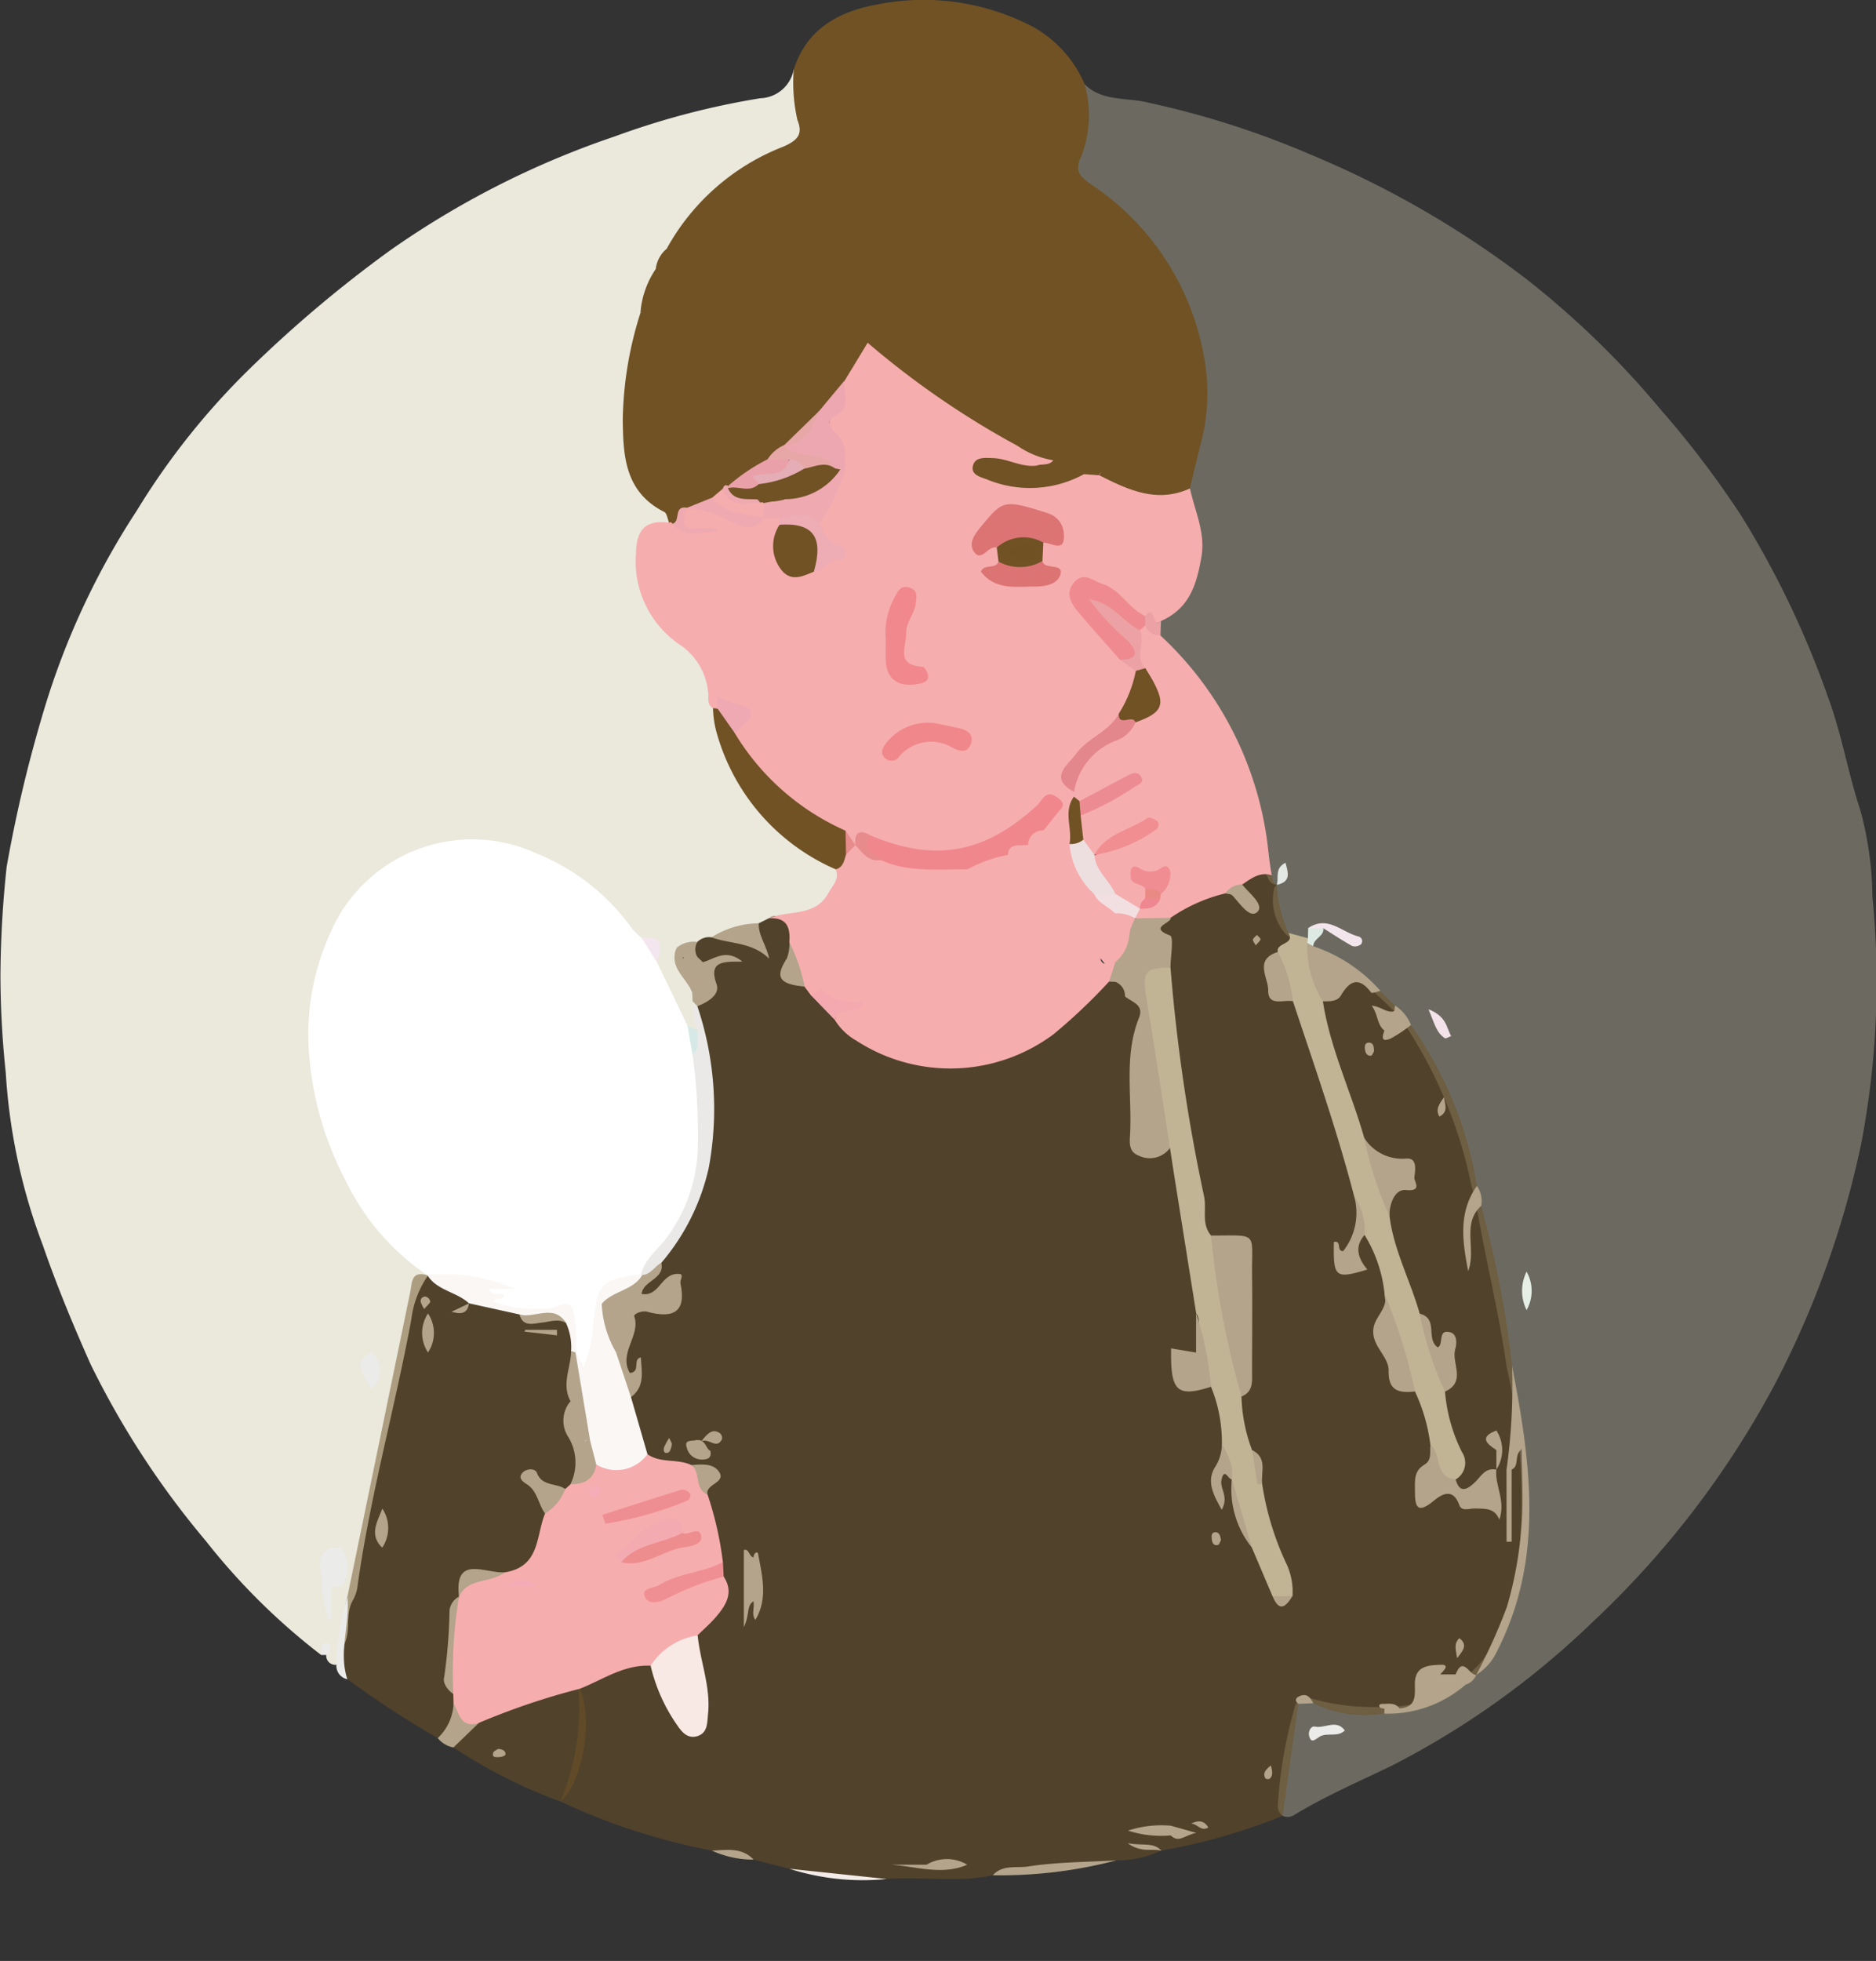 <svg id="Group_1098" data-name="Group 1098" xmlns="http://www.w3.org/2000/svg" xmlns:xlink="http://www.w3.org/1999/xlink" width="97.761" height="102.137" viewBox="0 0 97.761 102.137">
  <rect x="0" y="0" width="97.761" height="102.137" fill="#333333" stroke="none"/>
  <defs>
    <clipPath id="clip-path">
      <rect id="Rectangle_1864" data-name="Rectangle 1864" width="97.761" height="102.137" fill="none"/>
    </clipPath>
  </defs>
  <g id="Group_1000" data-name="Group 1000" transform="translate(0 0)" clip-path="url(#clip-path)">
    <path id="Path_11924" data-name="Path 11924" d="M51.119,4.13c.833.855,2.027.71,3.055.908a46.135,46.135,0,0,1,8.769,2.78,50.274,50.274,0,0,1,11.2,6.464,46.253,46.253,0,0,1,7,6.8,49.435,49.435,0,0,1,4.218,5.559,48.2,48.2,0,0,1,4.476,9.342c.738,1.969,1.064,4.023,1.721,6a17.815,17.815,0,0,1,.621,4.484,44.789,44.789,0,0,1-.6,12.928,48.7,48.7,0,0,1-4.44,12.369,47.784,47.784,0,0,1-9.574,12.5A43.517,43.517,0,0,1,67.181,91.69c-1.72.838-3.506,1.6-5.145,2.6a.606.606,0,0,1-.594.037.645.645,0,0,1-.249-.556,23.761,23.761,0,0,1,.934-5.273,1.087,1.087,0,0,1,.844-.276,11.628,11.628,0,0,0,3.6.432,6.58,6.58,0,0,0,4.18-1.3c.2-.173.384-.359.567-.547a3.54,3.54,0,0,1,.292-.292,8.989,8.989,0,0,0,2.136-5.488,31.8,31.8,0,0,0-.628-10.079c-.394-2.762-1.067-5.478-1.547-8.225-.105-.381-.142-.777-.276-1.152a23.692,23.692,0,0,0-3.288-8.155,4.471,4.471,0,0,0-.86-1.1c-.287-.29-.583-.57-.887-.843-.884-1.086-2.263-1.542-3.331-2.4-.113-.5.209-.78.585-1.027.476-.054.732.37,1.14.441-.523-.093-.945-.919-1.58-.153a1.226,1.226,0,0,1-.4.387,1.207,1.207,0,0,1-1.1-.351,2.7,2.7,0,0,1-.56-2.4c.148-.187.4-.31.4-.59.072-.155-.176-.108-.014-.045.044.018.008.15-.034.225a.912.912,0,0,1-.249.272c-.314-.029-.405-.263-.5-.5-.491-.8-.291-1.715-.447-2.571a18.092,18.092,0,0,0-4.449-8.839,3.316,3.316,0,0,1-.854-1.1,1.091,1.091,0,0,1,.092-.78,4.992,4.992,0,0,0,1.472-6.068,1.99,1.99,0,0,1-.089-.75,21.665,21.665,0,0,1,.5-2.352c1.093-5.317-.909-9.533-5.121-12.879-1.034-.82-1.5-1.6-.951-2.793.456-.994-.106-2.088.353-3.077" transform="translate(5.396 0.251)" fill="rgba(215,210,181,0.35)"/>
    <path id="Path_11925" data-name="Path 11925" d="M64.841,86.148l-.82,5.837a31.216,31.216,0,0,1-6.315,1.807c-.292-.262-.666-.1-.994-.175.321.093.7-.083.983.177a5.373,5.373,0,0,1-2.334.51c-2.129.388-4.313.354-6.438.774-1.832.4-3.691.054-5.533.194a38.685,38.685,0,0,1-5.07-.533l-1.867-.475a8.232,8.232,0,0,0-2.17-.47,33.363,33.363,0,0,1-7.9-2.561,12.441,12.441,0,0,0,.937-5.884,4.605,4.605,0,0,1,3.8-1.368c.675.745.716,1.789,1.313,2.57.246.321.421.857.95.681.424-.142.3-.643.348-1.007.167-1.233-.574-2.363-.437-3.593a2.144,2.144,0,0,1,.739-.981,1.937,1.937,0,0,0,.611-2.128,3.576,3.576,0,0,1-.1-.725c-.107-1.189-.579-2.316-.674-3.507.258-.729.486-1.44-.792-1.327-.776-.217-1.671-.063-2.314-.686a5.816,5.816,0,0,1-.9-3.051,2.011,2.011,0,0,1,.326-.677c.188-.3.179-.306-.169-.479a.505.505,0,0,1-.112-.066,1.278,1.278,0,0,1-.182-1.632c.372-.668-.252-2.023,1.276-1.908,1.056.078,1.489-.244,1.26-1.269-.524.234-.791,1.095-1.616.639-.405-.88.82-1.078.813-1.792a11.691,11.691,0,0,0,2.489-6.135,16.719,16.719,0,0,0-.442-5.878,2.55,2.55,0,0,1-.148-.992c.286-.7,1.026-1.222.8-2.127-.1-.4.344-.474.672-.575a5.912,5.912,0,0,0-.9.28.789.789,0,0,1-.509-.252.761.761,0,0,1-.007-1.058,1.148,1.148,0,0,1,.885-.329,9.416,9.416,0,0,1,2.653.761c.242.124.292-.129.217.023-.01.018-.044-.008-.118-.024-1.03-.228-.517-.836-.366-1.358A1.065,1.065,0,0,1,37.365,45c.93-.03,1.213.526,1.273,1.285a1.815,1.815,0,0,1-.184,1.087c-.514.757-.04,1.032.607,1.25a1.993,1.993,0,0,1,.55.458c.5.437.9.96,1.362,1.428,3.688,3.327,9.18,2.872,12.695-1.054.367-.411.646-.913,1.241-1.092a1.119,1.119,0,0,1,.412-.007,1.683,1.683,0,0,1,.926.783,1.3,1.3,0,0,1,.541,1.568,15.973,15.973,0,0,0-.346,4.671c0,1.814.007,1.814,1.839,1.83a4.7,4.7,0,0,1,.6,2.165c.234,2.123.851,4.187,1.013,6.318a11.672,11.672,0,0,1-.122,1.854.915.915,0,0,1-.194.33,1.635,1.635,0,0,1-1.088.065c-.269,1.552.929,1.576,2.021,1.721a4.885,4.885,0,0,1,.683,2.831c.2.875-.787,1.458-.625,2.314.118-.434-.077-1.357.889-.531a1.377,1.377,0,0,1,.156.333,7.494,7.494,0,0,0,.963,3.269,13.815,13.815,0,0,1,1.191,2.42c.266.417.341.169.4-.114A18.691,18.691,0,0,0,63.076,76.7a7.21,7.21,0,0,1-.457-1.951,2.243,2.243,0,0,0-.48-1.814,4.106,4.106,0,0,1-.406-2.907,2.2,2.2,0,0,0,.31-1.446c.007-1.51,0-3.018,0-4.527,0-1.726,0-1.726-1.769-2.1a.906.906,0,0,1-.522-.691A127.9,127.9,0,0,1,57.816,48a2.038,2.038,0,0,0,.006-.492c-.112-.52.421-1.114-.294-1.6-.219-.149.142-.589.377-.836a6.616,6.616,0,0,1,3.055-1.347c.611-.036.844.5,1.285.751-.032-.411-.6-.688-.356-1.18.437-.516.916-.836,1.573-.3.034.193.028.405.258.507l-.007,0a7.5,7.5,0,0,0,.612,2.493c.7.593-.272.795-.308,1.217-.905,1.082-.69,1.738.742,2.243.778.979.844,2.205,1.216,3.317a63.37,63.37,0,0,1,2.094,6.8,3.53,3.53,0,0,1-.355,2.636,1.929,1.929,0,0,1-.27.42c-.429.369-.428.369.17.736.468-.485-.405-1.521.754-1.717,1.007.812,1.1,1.975,1.31,3.1a4.151,4.151,0,0,1-.365,1.449,3.385,3.385,0,0,0,1.7,3.518c.84.772.791,1.842,1.029,2.814.112.732-.394,1.264-.64,1.887-.188.477-.382,1.046.664.756,1.219-.339,2.079.746,3.175.761a6.285,6.285,0,0,1-.257-.754c-.049-.376-.18-.749.061-1.106.415-.4.227-.872.186-1.316-.1.153.093.252.055.388-.028.293.08.6-.168.851a5.681,5.681,0,0,1-1.04.947c-.563.308-1.1.429-1.231-.434a2.544,2.544,0,0,0-.081-2.037,3.9,3.9,0,0,1-.436-2.528,2.385,2.385,0,0,0,.367-1.679c-.018-.308.259-.962-.577-.449-.269.164-.435-.32-.545-.576-.2-.454-.19-1-.675-1.321a24.814,24.814,0,0,1-1.648-5.091,1.873,1.873,0,0,1,.843-1.613c.2-.13.63,0,.486-.482-.1-.354-.26-.681-.661-.668-1.016.033-1.408-.688-1.886-1.328-.794-2.332-2.02-4.549-2.054-7.083.11-.191.339-.273.471-.43a1.666,1.666,0,0,1,2.668-.2q.377.379.753.76a.245.245,0,0,1,.083.2c-.008.073-.02.11-.035.11-.757.176-.757.176-.479.824.466.382.8-.5,1.266-.119a19.719,19.719,0,0,1,3.438,8.385c-.2,1.323-.857,2.608-.363,3.96.03.2.17-.055.017.029-.059.032-.1.005-.094-.082a14.4,14.4,0,0,0-.105-1.759.968.968,0,0,1,.769-1.114,52.831,52.831,0,0,1,1.607,8.334,11.506,11.506,0,0,1-.116,5.326c-.132,1.2.044,2.408-.032,3.074.02-.593-.023-1.722,0-2.849.18-.463.032-1.018.571-1.4.348,4.165.447,8.286-2.29,11.938l0,0c-.386.106-.815-.116-1.181.143a.782.782,0,0,1-.681-.092c-.086-.705-.446-.18-.643-.1-.388.162-.332.559-.383.88-.085.541-.271.98-.931,1.04a8.615,8.615,0,0,1-.9-.216c-.006,0-.03.039-.045.06.174-.032-.039.222.08.1a.163.163,0,0,1-.112.2,6,6,0,0,1-3.7-.547c-.268-.133-.538-.309-.785.033" transform="translate(2.817 2.597)" fill="rgba(112,82,37,0.5)"/>
    <path id="Path_11926" data-name="Path 11926" d="M40.064,47.623l-.524.261a5.712,5.712,0,0,1-2.463.73.867.867,0,0,0-.736.24c-.212.243-.578.283-.774.545-.082.793.527,1.365.713,2.071a1.04,1.04,0,0,1,.02.543c-.314.508.311.944.121,1.443-.267.181-.506.067-.745-.059a21.192,21.192,0,0,1-1.671-3.313c.168-.726.113-1.323-.873-1.386a17.429,17.429,0,0,0-3.626-3.284c-2.756-1.657-5.607-2.217-8.61-.6a7.35,7.35,0,0,0-3.189,3.29c-2.133,4.347-1.608,8.623.489,12.8a11.019,11.019,0,0,0,3.873,4.707.479.479,0,0,1,.206.662,5.015,5.015,0,0,0-.838,2.237c-.868,4.68-2.174,9.28-2.82,14a2.069,2.069,0,0,1-.208.6c-.418.673-.144,1.462-.4,2.16-.151.417-.073.918-.489,1.237A.478.478,0,0,1,17,85.993c-.086-.207-.176-.086-.266,0a33.883,33.883,0,0,1-6-5.929,44.818,44.818,0,0,1-6.023-9.235c-.908-2.037-1.758-4.091-2.48-6.178A30.517,30.517,0,0,1,.3,55.664a48.885,48.885,0,0,1-.277-5.045,55.72,55.72,0,0,1,.323-5.672A70.956,70.956,0,0,1,2.436,36.3a39.8,39.8,0,0,1,4.686-9.9,37.862,37.862,0,0,1,5.961-7.469A65.444,65.444,0,0,1,20.3,12.856,45.894,45.894,0,0,1,32.047,6.895a41.081,41.081,0,0,1,7.567-1.984,1.835,1.835,0,0,0,1.748-1.5c.61,1.075.433,2.267.508,3.412.034.528-.564.687-.992.9a13.216,13.216,0,0,0-5.8,4.957,9.444,9.444,0,0,0-.6,1.1c-.046.109-.1.214-.158.319a7.54,7.54,0,0,0-.688,2.222c-.4,2.313-1.181,4.579-.67,6.986a3.879,3.879,0,0,0,1.408,2.612A.941.941,0,0,1,34.863,27c-1.514.914-1.8,2.846-.662,4.585a3.5,3.5,0,0,0,.944,1.053,4.869,4.869,0,0,1,2.216,3.98,10.506,10.506,0,0,0,5.714,7.809,1.526,1.526,0,0,1,.675.592,2.381,2.381,0,0,1-2.687,2.58c-.341-.043-.672-.209-1,.029" transform="translate(0 0.207)" fill="#ebe8dc"/>
    <path id="Path_11927" data-name="Path 11927" d="M31.736,27.221c-.083-.191-.111-.485-.258-.559-2.074-1.047-2.132-2.971-2.156-4.8a19.14,19.14,0,0,1,.92-5.559c.445-.275.661-.773,1.138-1.032.675-.368,1.022-.739-.138-.884-.189-.023-.266-.193-.193-.386l-.008.011c.414-.239.421-.678.566-1.049a11.8,11.8,0,0,1,6.081-5.324c.751-.33,1.036-.648.735-1.391a8.834,8.834,0,0,1-.191-2.627C38.87,1.609,40.423.651,42.457.257a12.284,12.284,0,0,1,7.731.889,6.179,6.179,0,0,1,3.2,3.235,5.872,5.872,0,0,1-.213,3.856c-.3.658-.04.941.488,1.322a13.645,13.645,0,0,1,5.94,8.97,10.279,10.279,0,0,1-.179,4.655.371.371,0,0,1-.516,0,13.293,13.293,0,0,1-.253-4.731c-.1,1.458-.068,2.915-.093,4.372-.008.453.266.261.4.376.363.67.043,1.107-.54,1.451-.541.319-.971.306-1.247-.337a.455.455,0,0,0-.568-.21c-1.008.4-1.978-.067-2.965-.084a4.918,4.918,0,0,0-1.48.108,2.406,2.406,0,0,1-.367.068,2.823,2.823,0,0,1-1.725-.51,61.421,61.421,0,0,1-6.412-4.155c-1.813-1.429-1.457-1.15-2.542.371a11.513,11.513,0,0,1-1.346,1.618q-.887.813-1.735,1.661c-.079.085-.163.163-.248.24-.26.229-.5.476-.767.7-.632.419-1.312.771-1.913,1.235-.141.092-.286.18-.423.278a8.233,8.233,0,0,1-.656.5,9.348,9.348,0,0,1-1.051.441c-.091.051-.183.1-.27.155-.263.167-.361.508-.688.608a.326.326,0,0,1-.279-.12" transform="translate(3.131 0)" fill="#705225"/>
    <path id="Path_11928" data-name="Path 11928" d="M16.4,79.358q1.64-7.945,3.279-15.89c.1-.486.039-1.094.887-.848l.18,0c.616.544,1.72.5,1.966,1.49a.8.8,0,0,1-.64.386c-.218.093.074.212-.05.091a2.135,2.135,0,0,0,.877-.62,6.747,6.747,0,0,1,2.475.485,1.642,1.642,0,0,0,1.319.277A1.51,1.51,0,0,1,28,65a2.1,2.1,0,0,1,.371,1.556,10.987,10.987,0,0,0-.151,2.555c-.48.987.105,1.9.219,2.848.066.557.2,1.087-.2,1.575a1.161,1.161,0,0,1-.476.322,1.717,1.717,0,0,1-1.576-.54c.23.636.743,1.129.765,1.807-.35,1.309-.345,2.838-2.183,3.215a2.18,2.18,0,0,1-1.034-.007c-.968-.342-1.205.189-1.3.931a3,3,0,0,1-.136.337,10.12,10.12,0,0,0-.229,4.7,1.809,1.809,0,0,1,.08.554c.007.805,0,1.6-1.044,1.87a48.29,48.29,0,0,1-4.714-3.074c-.222-.258-.511-.542-.411-.878.338-1.121.068-2.3.414-3.417" transform="translate(1.704 3.804)" fill="rgba(112,82,37,0.5)"/>
    <path id="Path_11929" data-name="Path 11929" d="M27.944,82.923c.709,1.61.131,4.919-1.027,5.867a26.642,26.642,0,0,1-5.567-2.811c.041-.788.748-1.095,1.229-1.567,1.735-.671,3.383-1.636,5.366-1.489" transform="translate(2.28 5.041)" fill="rgba(112,82,37,0.5)"/>
    <path id="Path_11930" data-name="Path 11930" d="M46.747,92.121c.494-.568,1.25-.366,1.847-.458,1.509-.235,3.058-.227,4.591-.317a23.891,23.891,0,0,1-6.438.775" transform="translate(4.991 5.554)" fill="#b3a48b"/>
    <path id="Path_11931" data-name="Path 11931" d="M22.747,84.661l-1.319,1.272a1.365,1.365,0,0,1-.817-.489,2.624,2.624,0,0,0,.823-1.792c.635.1.789.775,1.313,1.009" transform="translate(2.201 5.086)" fill="#b3a48b"/>
    <path id="Path_11932" data-name="Path 11932" d="M16.412,78.4c.143,1.432-.481,2.863,0,4.3a.715.715,0,0,1-.573-.743,12.753,12.753,0,0,1,.577-3.553" transform="translate(1.691 4.766)" fill="#ebebea"/>
    <path id="Path_11933" data-name="Path 11933" d="M37.167,91.757l5.07.533a12.539,12.539,0,0,1-5.07-.533" transform="translate(3.968 5.579)" fill="#f3ece9"/>
    <path id="Path_11934" data-name="Path 11934" d="M33.52,90.869c.767-.031,1.564-.182,2.17.47a5.156,5.156,0,0,1-2.17-.47" transform="translate(3.579 5.522)" fill="#b3a48b"/>
    <path id="Path_11935" data-name="Path 11935" d="M15.121,81.294c.043-.227-.1-.523.247-.633a.241.241,0,0,1,.2.1.4.4,0,0,1-.184.536l-.266,0" transform="translate(1.615 4.904)" fill="#ebebea"/>
    <path id="Path_11936" data-name="Path 11936" d="M31.669,26.2a.109.109,0,0,1,.17.059,3.011,3.011,0,0,0,1.9.374c.174.014-.007-.261.02-.093,0,.016-.018.023-.06.027-.468.027-1.013.222-1.36-.157-.317-.346-.022-.705.271-.989l-.02.015a2.476,2.476,0,0,1,2.022.226,2.014,2.014,0,0,0,1.76.227,1.942,1.942,0,0,1,.359-.111.909.909,0,0,1,.728.158.8.8,0,0,1,.125.336c.01.336-.1.662-.1,1,0,1.153.356,1.413,1.626,1.174.436-.118.625-.593,1.264-.62-.569-.536-1.123-.932-.932-1.653.209-.987.813-1.838,1.051-2.814,0-.211.087-.473-.024-.623-1.048-1.419-.091-2.656.355-3.94l1.194-1.966a44.75,44.75,0,0,0,7.806,5.367,4.653,4.653,0,0,0,1.882.758c0,.475-.4.447-.715.53-.912.139-1.785-.37-2.722-.163,1.155.924,2.408.956,4.975.134a1.855,1.855,0,0,1,.753.021,9.325,9.325,0,0,0,4.817.945c.251,1.17.81,2.286.6,3.537-.237,1.4-.6,2.7-2.1,3.358-.415.369-.65-.345-1.036-.156-.794-.153-1.086-.95-1.761-1.253-.449-.2-.937-.709-1.4-.217-.4.425.086.842.344,1.216a18.743,18.743,0,0,0,1.961,2.182c.25.26.643.4.752.782a3.3,3.3,0,0,1-.75,2.259,6.939,6.939,0,0,1-1.857,1.892c-.67.578-1.416,1.216-.661,2.221a1.169,1.169,0,0,1,.028.367,12.732,12.732,0,0,0-.055,2.212,4.155,4.155,0,0,0,1.137,2.526c.258.447.941.6.935,1.226-.072.1-.217.185-.234.29-.05.338.178.126.277.1a.636.636,0,0,1,.869.3.778.778,0,0,1-.021.516,5.338,5.338,0,0,0-.806,1.346.948.948,0,0,1-.287.237c-.083.035-.228.076-.247.039-.592-1.161-1.734-1.051-2.806-1.173a1.345,1.345,0,0,1-1.107-.826,1.809,1.809,0,0,0-2.315-1.158c-1.283.242-2.031-.67-2.989-1.1-.478-.215-.071-.471.221-.581.452-.17.973-.025,1.41-.275a1.886,1.886,0,0,1,.329-.173c.294-.1.664-.208.89-.055.717.486.693-.156.888-.477a1.742,1.742,0,0,1,.266-.222c.237-.146.479-.287.709-.446.091-.063.186-.118.281-.172.294-.156.526-.4.822-.551a.668.668,0,0,1,.335-.02c.843-.075.167-.626.305-.915-.58-.708-.8.067-1.057.285a7.632,7.632,0,0,1-8.442,1.334.549.549,0,0,0-.713.1.433.433,0,0,1-.3.1c-.326-.132-.423-.5-.732-.648a14.7,14.7,0,0,1-4.88-3.928,2.05,2.05,0,0,1-.688-1.316c.615-.716.663-1.283-.45-1.53-.247-.054-.068.234-.216.275a.215.215,0,0,1-.293-.052c-.379-.231-.2-.609-.274-.922a3.35,3.35,0,0,0-1.367-2.332A5.239,5.239,0,0,1,29.946,27.8c.024-1.172.439-1.766,1.723-1.6" transform="translate(3.197 1.023)" fill="#f6adae"/>
    <path id="Path_11937" data-name="Path 11937" d="M50.578,39.632l.007-.254c-.425-1.059.326-1.654,1-2.25.615-.545,1.433-.836,2.03-1.414,1.386-.87,1.395-.925.439-2.6a2.985,2.985,0,0,1-.209-2.1.493.493,0,0,1,.366-.367c.413.03.615.348.873.59a17.882,17.882,0,0,1,5.49,10.237c.125.735.166,1.506.313,2.253-.636-.2-1.08.176-1.545.483a2.16,2.16,0,0,1-.877.46,8.612,8.612,0,0,0-2.852,1.271,1.907,1.907,0,0,1-1.619.206c-.269-.165-.359-.356-.087-.594.282-.277.712-.4.9-.774.054-.1.113-.2.168-.293.518-1.3-.62-.361-.843-.653.077.228.26.359.334.564a.935.935,0,0,1-.007.54,1.55,1.55,0,0,1-.486.559c-.728.24-.971-.421-1.422-.7-.476-.626-1.213-1.137-1-2.069a11.8,11.8,0,0,0,2.7-1.438,13.739,13.739,0,0,0-2.654,1.4c-.5-.035-.521-.468-.713-.763a1.629,1.629,0,0,1-.2-1.243c.645-.939,1.973-.9,2.657-1.756-.877.207-1.556.914-2.487,1.069-.2-.051-.354-.128-.276-.368" transform="translate(5.388 1.863)" fill="#f6adae"/>
    <path id="Path_11938" data-name="Path 11938" d="M68.878,69.7a8.636,8.636,0,0,0,.881,3.144,1.007,1.007,0,0,1-.325,1.431c-.723.279-.929-.179-1.086-.7-.108-.362-.028-.761-.231-1.1a9.216,9.216,0,0,0-.8-2.774,13.342,13.342,0,0,1-1.589-5.088,7.187,7.187,0,0,0-1.036-3.063c-.257-.658-.26-1.379-.55-2.029-.889-3.433-2.069-6.782-3.186-10.149a4.354,4.354,0,0,1-.784-2.563c-.142-.5.913-.391.549-1l1.015.275a.269.269,0,0,1,.08.3c.121,1.02.779,1.925.7,2.989.379,2.464,1.478,4.728,2.153,7.111a10.478,10.478,0,0,1,1.317,4.067c.22,1.782,1.095,3.379,1.573,5.087.41,1.364,1.313,2.581,1.321,4.064" transform="translate(6.423 2.785)" fill="#c0b494"/>
    <path id="Path_11939" data-name="Path 11939" d="M56.535,24.115c-1.739.788-3.235.057-4.729-.693.366-.607-.335-.51-.536-.746a.241.241,0,0,1,.023-.311c1.04.063,2.043.433,3.137.042.579-.206,1.046.231.93,1.011.584-.458,1.46-.6,1.238-1.563h.484q-.274,1.13-.547,2.259" transform="translate(5.47 1.329)" fill="#705225"/>
    <path id="Path_11940" data-name="Path 11940" d="M69.508,83.157a29.418,29.418,0,0,0,1.6-3.549,19.915,19.915,0,0,0,.744-4.048c.122-1.337.027-2.691.027-4.161-.429.326-.1.883-.529,1.068-.089.123-.177.123-.265,0a31.182,31.182,0,0,0,.288-5.4c.965,5.011,1.7,10.011-.781,14.856a2.817,2.817,0,0,1-1.084,1.237" transform="translate(7.422 4.077)" fill="#b3a48b"/>
    <path id="Path_11941" data-name="Path 11941" d="M62.367,49.341a5.384,5.384,0,0,1-.816-3.039c.17-.055.189.144.311.169A8.077,8.077,0,0,1,65.369,48.8c-.166.033-.443.142-.483.088-.62-.822-1.1-.662-1.572.137-.2.344-.594.313-.949.318" transform="translate(6.57 2.814)" fill="#b3a48b"/>
    <path id="Path_11942" data-name="Path 11942" d="M65.179,84.29c0-.087.006-.173.008-.26a.67.67,0,0,1,.784-.016c.9-.058.8-.7.8-1.274,0-.958.716-.979,1.429-1,.162,0,.224.083.138.217a2.3,2.3,0,0,1-.245.283c-.043.2-.25.469-.162.561.128.134.2-.2.391-.23a1.494,1.494,0,0,1,.989.057c.041.043.082.089.123.134a6.189,6.189,0,0,1-4.259,1.525" transform="translate(6.959 4.97)" fill="#b3a48b"/>
    <path id="Path_11943" data-name="Path 11943" d="M69.831,59.267c-1.033.949-.238,2.241-.678,3.4-.31-1.589-.511-3.068.454-4.436a1.367,1.367,0,0,1,.225,1.034" transform="translate(7.356 3.54)" fill="#b3a48b"/>
    <path id="Path_11944" data-name="Path 11944" d="M61.591,45.588c1.025-.7,1.768.23,2.633.434a.253.253,0,0,1,.122.408.508.508,0,0,1-.456.088c-.517-.285-1.008-.614-1.51-.928a.589.589,0,0,1-.789,0" transform="translate(6.576 2.756)" fill="#f2e5ec"/>
    <path id="Path_11945" data-name="Path 11945" d="M66.575,50.387a7.305,7.305,0,0,1-1.041.695c-.518.235-.467-.083-.342-.406a1.28,1.28,0,0,1,.515-1.014c.011-.1.023-.194.034-.291a2.141,2.141,0,0,1,.835,1.016" transform="translate(6.952 3.002)" fill="#b3a48b"/>
    <path id="Path_11946" data-name="Path 11946" d="M71.9,62.441a2.021,2.021,0,0,1,0,2,2.253,2.253,0,0,1,0-2" transform="translate(7.652 3.796)" fill="#e6efe5"/>
    <path id="Path_11947" data-name="Path 11947" d="M63.5,84.983c-.371.378-.927.083-1.323.331-.228.144-.435.376-.541-.063-.052-.212.1-.513.3-.469.519.115,1.126-.4,1.563.2" transform="translate(6.58 5.149)" fill="#ebebea"/>
    <path id="Path_11948" data-name="Path 11948" d="M67.259,49.558c.966.373.93.974,1.181,1.392-.113.04-.273.149-.331.111-.452-.3-.536-.773-.85-1.5" transform="translate(7.182 3.013)" fill="#f3e2ea"/>
    <path id="Path_11949" data-name="Path 11949" d="M54.727,31.271a.8.8,0,0,1-.792-.521.31.31,0,0,1,0-.492c.533-.692.357.731.82.252q-.015.38-.028.761" transform="translate(5.746 1.828)" fill="#eca2a4"/>
    <path id="Path_11950" data-name="Path 11950" d="M68.538,82.239c.384-.992.716.058,1.077.025a.868.868,0,0,1-.535.5l-.064-.047c-.195-.125-.427-.216-.478-.475" transform="translate(7.318 4.974)" fill="#b3a48b"/>
    <path id="Path_11951" data-name="Path 11951" d="M60.116,43.522c.121-.371-.132-.861.454-1.161.145.534.3.992-.459,1.157l.006,0" transform="translate(6.418 2.575)" fill="#e3e8e5"/>
    <path id="Path_11952" data-name="Path 11952" d="M61.6,45.573l.789,0c.06.433-.527.535-.525.94-.1-.057-.207-.114-.311-.17l.033-.255.013-.518" transform="translate(6.572 2.771)" fill="#ddeae4"/>
    <path id="Path_11953" data-name="Path 11953" d="M61.143,83.685c-.268-.225-.058-.361.126-.424.363-.126.514.143.659.391l-.785.033" transform="translate(6.515 5.06)" fill="#b3a48b"/>
    <path id="Path_11954" data-name="Path 11954" d="M46.536,42.764c-.315,1.013-1.252.226-1.855.626.4.247.95.151,1.267.626a1.4,1.4,0,0,0,1.406.432c1.137-.122,2.387-.431,2.8,1.271.187.771,1.2,1,2.019.835.757-.154,1.284-.279,1.295.731,0,.468.394.482.777.328.292.446,0,.721-.315.99a29.368,29.368,0,0,1-2.88,2.733,9,9,0,0,1-10.3.338,3.137,3.137,0,0,1-1.1-1.053c.147-.8.1-.86-1.107-1.252-.167-.054.04.023-.129-.025l-.355-.476c-.761-.614-.562-1.53-.792-2.311.06-.746-.105-1.314-1.074-1.246,1.022-.448,2.408-.054,3.1-1.3.229-.409.6-.735.393-1.254a2.027,2.027,0,0,1,.323-.774,1.429,1.429,0,0,1,.694-.488l-.007,0c.62-.033.975.607,1.6.569a13.579,13.579,0,0,0,2.875.351,1.727,1.727,0,0,1,1.359.345" transform="translate(3.865 2.523)" fill="#f6adae"/>
    <path id="Path_11955" data-name="Path 11955" d="M22.688,85.406c-.962.291-1-.523-1.313-1.009,0-.169-.008-.336-.012-.5a9.572,9.572,0,0,1,.3-5.073l-.006.006c.255-1.355,1.541-.937,2.387-1.273,1.854-.293,1.619-1.9,2.1-3.063.317-.451.462-1.032,1.051-1.276l.271-.243c.556-.234.856-.755,1.327-1.084A4.405,4.405,0,0,0,31.48,71.4c.682.493,1.572.221,2.292.571.82.237.485,1.057.84,1.529a17.878,17.878,0,0,1,.8,3.524c-.392.673-1.144.721-1.8.934a5.952,5.952,0,0,0-1.712.74c1.35-.334,2.274-1.238,3.546-.928.55.817.142,1.482-.391,2.106-.294.344-.643.645-.967.966a21.663,21.663,0,0,1-2.45,1.577c-1.391-.063-2.479.729-3.68,1.2a37.059,37.059,0,0,0-5.276,1.784" transform="translate(2.259 4.341)" fill="#f6adae"/>
    <path id="Path_11956" data-name="Path 11956" d="M57.949,72.368a7.623,7.623,0,0,0-.566-3.014c-.724-.849-.455-1.9-.635-2.861-.06-.318.1-.667-.138-.962q-.578-3.631-1.157-7.261c-.072-.452-.139-.9-.209-1.357a2.291,2.291,0,0,1-.619-1.482c-.464-2.25-.618-4.542-.979-6.806-.185-1.153.436-1.542,1.626-1.1a92.2,92.2,0,0,0,1.746,11.895c.155.685-.16,1.445.371,2.059a18.47,18.47,0,0,1,1.1,4.648c.178,1.239.775,2.443.481,3.738a8.537,8.537,0,0,0,.551,2.787,3.4,3.4,0,0,1,.393,1.786,3.824,3.824,0,0,0,.362,1.825c.093.273.319.569-.074.757s-.662-.077-.875-.352a4.059,4.059,0,0,1-.483-1.676c-.1-.4-.039-.852-.391-1.172-.4-.408-.294-.979-.508-1.448" transform="translate(5.725 2.878)" fill="#c0b494"/>
    <path id="Path_11957" data-name="Path 11957" d="M30.861,71.949a2,2,0,0,1-2.668.533,1.91,1.91,0,0,1-.615-1.248c-.206-1.426-.75-2.809-.592-4.279a.542.542,0,0,1,.11-.347c.276-.028.4.105.4.357.05-.163.006-.336.064-.5a5.91,5.91,0,0,0,.123-1.743c.082-1.635.932-2.374,2.678-2.287a.461.461,0,0,1,.268.219c-.144,1.006-1.39.961-1.784,1.725-.04.83.484,1.516.623,2.3.071.792.623,1.48.537,2.305q.43,1.485.858,2.969" transform="translate(2.878 3.795)" fill="#fbf7f5"/>
    <path id="Path_11958" data-name="Path 11958" d="M55.421,47.661c-1.334-.006-1.486.234-1.257,1.587.438,2.6.823,5.2,1.23,7.805a1.306,1.306,0,0,1-1.63.4c-.57-.208-.465-.758-.445-1.206.087-2-.319-4.028.459-5.972.279-.694-.37-.814-.728-1.115.1-.37.474-.662.377-1.1-.427-.132-.593.283-.91.339l-.294-.011q.156-.495.314-.99h-.009a4.578,4.578,0,0,1,.73-1.284c.023-.161.048-.324.072-.485.1-.13.069-.295.127-.435l.121-.1,1.849-.027c.06.282-1.184.485-.031.919.206.076.027,1.095.024,1.678" transform="translate(5.576 2.74)" fill="#b3a48b"/>
    <path id="Path_11959" data-name="Path 11959" d="M58.61,69.053a46.289,46.289,0,0,1-1.585-8.387c2.509,0,2.105-.228,2.133,2.08.019,1.673,0,3.347,0,5.021,0,.5.071,1.03-.551,1.286" transform="translate(6.089 3.688)" fill="#b3a48b"/>
    <path id="Path_11960" data-name="Path 11960" d="M30.633,81.88A3.536,3.536,0,0,1,33.085,80.3c.135,1.364.685,2.677.542,4.078-.048.458-.006.993-.553,1.166-.574.181-.883-.314-1.131-.677a8.947,8.947,0,0,1-1.309-2.989" transform="translate(3.271 4.882)" fill="#f8e9e5"/>
    <path id="Path_11961" data-name="Path 11961" d="M33.133,50.689a4.308,4.308,0,0,1-.259-1.526c.225-.039.362,0,.249.259a16.778,16.778,0,0,1,.592,8.425,11.474,11.474,0,0,1-2.471,4.942c-.195.406-.351.869-.993.639l-.064-.051a1.659,1.659,0,0,1,.583-1.688A7.2,7.2,0,0,0,32.763,56.9c.169-1.629-.154-3.256-.143-4.887.17-.442.121-.964.514-1.327" transform="translate(3.217 2.988)" fill="#ebe9e7"/>
    <path id="Path_11962" data-name="Path 11962" d="M67.426,70.939c.613.485.163,1.683,1.317,1.807.211.775.631.5,1,.152.326-.312.528-.778,1.12-.666h0c-.086.842.508,1.633.155,2.609-.25-.64-.769-.561-1.267-.583-.28-.013-.691.184-.821-.186-.314-.887-.894-.578-1.317-.224-.918.767-.994.247-.991-.512,0-.5-.072-1.026.486-1.356.419-.246.273-.675.32-1.039" transform="translate(7.113 4.313)" fill="#b3a48b"/>
    <path id="Path_11963" data-name="Path 11963" d="M58.029,72.154c.8.4.646,1.18.761,1.834.1.58.172,1.135.941,1.442,0-.927-.587-1.676-.392-2.52.092-.109.177-.1.255.015a14.992,14.992,0,0,0,1.3,4.221,3.465,3.465,0,0,1,.279,1.6.764.764,0,0,1-1.039.015q-.54-1.267-1.077-2.532a12.049,12.049,0,0,1-1.048-3.559v0a.321.321,0,0,1,.019-.508" transform="translate(6.182 4.387)" fill="#c0b494"/>
    <path id="Path_11964" data-name="Path 11964" d="M29.784,68.972q-.387-1.165-.775-2.328c.279-1.034-.25-2.357,1.164-2.985l.167-.066c.971.173,1.006-1.175,2.023-1.034.158.09-.032.306,0,.479.315,1.483-.345,1.862-1.744,1.481-.272-.074-.706.119-.663.244.346,1.007-.84,1.9-.232,2.947.6-.054.112-.713.574-.81.039.745.232,1.513-.519,2.073" transform="translate(3.097 3.803)" fill="#b3a48b"/>
    <path id="Path_11965" data-name="Path 11965" d="M65.243,63.528a27.846,27.846,0,0,1,1.589,5.088c-.84.089-1.395-.031-1.372-1.08.015-.79-.975-1.326-.777-2.284.126-.6.786-1.033.56-1.724" transform="translate(6.904 3.862)" fill="#b3a48b"/>
    <path id="Path_11966" data-name="Path 11966" d="M65.548,59.937a18.586,18.586,0,0,1-1.317-4.067,2.345,2.345,0,0,0,2.186,1.078c.613-.049.467.625.429,1-.018.185.448.726-.438.639-.579-.056-.865.711-.86,1.347" transform="translate(6.858 3.397)" fill="#b3a48b"/>
    <path id="Path_11967" data-name="Path 11967" d="M56.447,64.489a17.188,17.188,0,0,1,.774,3.823c-1.785.563-2.121.242-2.079-2l1.3.217a.41.41,0,0,1,.111.216c.024.15.012.3.023.45,0-.111,0-.223,0-.334a.44.44,0,0,0-.134-.332q0-1.018,0-2.036" transform="translate(5.887 3.921)" fill="#b3a48b"/>
    <path id="Path_11968" data-name="Path 11968" d="M68.163,68.562A17.86,17.86,0,0,1,66.842,64.5c1,.259.3,1.312.944,1.759.328-.155-.018-.94.621-.795.4.091.38.578.293.878-.214.734.6,1.7-.537,2.221" transform="translate(7.137 3.921)" fill="#b3a48b"/>
    <path id="Path_11969" data-name="Path 11969" d="M34.474,77.45a15.877,15.877,0,0,0-2.911,1.122c-.373.216-.982.381-1.182-.035-.245-.5.439-.463.739-.646,1.018-.624,2.27-.639,3.315-1.187.013.248.025.5.039.746" transform="translate(3.238 4.663)" fill="#f08f93"/>
    <path id="Path_11970" data-name="Path 11970" d="M63.855,58.728a3.117,3.117,0,0,1,.55,2.029c-.554.628-.325,1.231.143,1.8-1.683.5-1.775.421-1.743-1.439.434-.087.108.49.485.475a3.2,3.2,0,0,0,.566-2.869" transform="translate(6.705 3.57)" fill="#b3a48b"/>
    <path id="Path_11971" data-name="Path 11971" d="M60.235,46.746a6.941,6.941,0,0,1,.785,2.563c-.479-.1-1.3.3-1.286-.565.01-.668-.759-1.6.5-2" transform="translate(6.354 2.842)" fill="#b3a48b"/>
    <path id="Path_11972" data-name="Path 11972" d="M32.868,49.559,32.62,49.3c-.008-.159-.015-.318-.022-.477a.351.351,0,0,1-.058-.327,1.516,1.516,0,0,1,.61-1.227c.609-.163,1.191-.737,2.065-.033-.988,0-1.779-.042-1.349,1.17.193.545-.439.938-1,1.153" transform="translate(3.473 2.851)" fill="#b3a48b"/>
    <path id="Path_11973" data-name="Path 11973" d="M33.5,46.065a4.72,4.72,0,0,1,2.463-.73c-.031.622.4,1.135.543,1.846-.9-.89-2.046-.756-3.006-1.116" transform="translate(3.577 2.756)" fill="#b3a48b"/>
    <path id="Path_11974" data-name="Path 11974" d="M38.206,48.91a4.44,4.44,0,0,1,.528-.311c.551.656,1.395.616,2.231.673-.392.76-1.417.031-1.523.914L38.206,48.91" transform="translate(4.079 2.955)" fill="#f4a9b0"/>
    <path id="Path_11975" data-name="Path 11975" d="M37.215,46.265a9.319,9.319,0,0,1,.792,2.31c-1.343-.128-1.557-.493-.925-1.47a2.185,2.185,0,0,0,.133-.84" transform="translate(3.923 2.813)" fill="#b3a48b"/>
    <path id="Path_11976" data-name="Path 11976" d="M58.123,72.228c-.007.17-.012.339-.019.508-.175.04-.392-.665-.538.037-.1.456.4.852.012,1.55-.463-.815-.8-1.5-.343-2.228a2.242,2.242,0,0,0,.351-1.161,3.4,3.4,0,0,1,.537,1.293" transform="translate(6.088 4.313)" fill="#b3a48b"/>
    <path id="Path_11977" data-name="Path 11977" d="M35.529,78.777c-.387.23-.182.68-.506,1.348V76.11c.268-.1.261.343.506.382.165.762.509,1.523,0,2.285" transform="translate(3.74 4.626)" fill="#b3a48b"/>
    <path id="Path_11978" data-name="Path 11978" d="M52.488,48.261c.08-.149.157-.3.238-.446.191-.354.5-.753.882-.435A.848.848,0,0,1,53.63,48.6a2.93,2.93,0,0,1-.611.419.772.772,0,0,0-.531-.762" transform="translate(5.604 2.874)" fill="#b3a48b"/>
    <path id="Path_11979" data-name="Path 11979" d="M35.481,78.769V76.484a.572.572,0,0,1,.021-.124c.052-.129.193-.206.222-.041.208,1.147.518,2.3-.146,3.421-.218-.271-.038-.641-.1-.971" transform="translate(3.787 4.634)" fill="#b3a48b"/>
    <path id="Path_11980" data-name="Path 11980" d="M30.444,62.645c.457-.032.638-.46.993-.639.2.855-.962.918-1.024,1.62h0c-.639.381-1.226.947-2.082.511.57-.673,1.646-.687,2.114-1.494" transform="translate(3.025 3.77)" fill="#b3a48b"/>
    <path id="Path_11981" data-name="Path 11981" d="M57.694,43.891a1.046,1.046,0,0,1,.877-.46c.366.458,1.176,1.065.787,1.431s-.911-.456-1.3-.863c-.074-.076-.239-.073-.362-.107" transform="translate(6.16 2.64)" fill="#b3a48b"/>
    <path id="Path_11982" data-name="Path 11982" d="M33.395,73.472c-.719-.289-.322-1.139-.839-1.529.525-.053,1.13-.105,1.435.341.4.583-.727.627-.6,1.188" transform="translate(3.476 4.372)" fill="#b3a48b"/>
    <path id="Path_11983" data-name="Path 11983" d="M58,72.635q.525,1.779,1.048,3.56A4.857,4.857,0,0,1,58,72.635" transform="translate(6.193 4.416)" fill="#b3a48b"/>
    <path id="Path_11984" data-name="Path 11984" d="M68.666,82.215a.72.72,0,0,1,.478.476,2.131,2.131,0,0,0-1.805.73c.305-.377-.31-1.064.527-1.206h.8" transform="translate(7.19 4.998)" fill="#b3a48b"/>
    <path id="Path_11985" data-name="Path 11985" d="M33.569,71.276c.068.366-.138.43-.364.443a.8.8,0,0,1-.864-.609c-.142-.419.2-.343.438-.39.548-.109.529.427.79.556" transform="translate(3.45 4.299)" fill="#b3a48b"/>
    <path id="Path_11986" data-name="Path 11986" d="M70.932,72.157H71.2v3.756l-.265.005Z" transform="translate(7.574 4.387)" fill="#b3a48b"/>
    <path id="Path_11987" data-name="Path 11987" d="M55.335,90.149a5.6,5.6,0,0,1-2.225-.25,5.6,5.6,0,0,1,2.226-.256.338.338,0,0,1,0,.506" transform="translate(5.671 5.45)" fill="#b3a48b"/>
    <path id="Path_11988" data-name="Path 11988" d="M45.922,91.568c-1.288.56-2.625.1-3.946,0H43.8a3.865,3.865,0,0,1,2.118,0" transform="translate(4.482 5.558)" fill="#b3a48b"/>
    <path id="Path_11989" data-name="Path 11989" d="M33.186,47.271a2.884,2.884,0,0,1-.5,1.256,1.945,1.945,0,0,1-.488-1.616.685.685,0,0,1,.721.1l.271.257" transform="translate(3.437 2.848)" fill="#b3a48b"/>
    <path id="Path_11990" data-name="Path 11990" d="M65.762,49.661a1.287,1.287,0,0,1-.514,1.014c-.4-.317-.314-.812-.665-1.3.53.063.8.411,1.179.291" transform="translate(6.896 3.002)" fill="#b3a48b"/>
    <path id="Path_11991" data-name="Path 11991" d="M32.959,47.051l-.8.007c-.488.014-.416-.237-.269-.523a1.4,1.4,0,0,1,1.057-.285.764.764,0,0,0,.011.8" transform="translate(3.393 2.812)" fill="#b3a48b"/>
    <path id="Path_11992" data-name="Path 11992" d="M59.482,72.982c-.085,0-.17-.008-.256-.015q-.134-.885-.27-1.768c.826.418.439,1.165.526,1.783" transform="translate(6.295 4.329)" fill="#b3a48b"/>
    <path id="Path_11993" data-name="Path 11993" d="M33.02,70.8c.35-.438.592-.675.974-.421a.332.332,0,0,1,.1.319c-.29.545-.666-.084-1.069.1" transform="translate(3.526 4.272)" fill="#b3a48b"/>
    <path id="Path_11994" data-name="Path 11994" d="M55.12,90.149c0-.169,0-.337,0-.506l1.343.377c-.6.094-.905.559-1.344.129" transform="translate(5.885 5.45)" fill="#b3a48b"/>
    <path id="Path_11995" data-name="Path 11995" d="M70.475,70.241a1.852,1.852,0,0,1,0,2.031h0l0-1.019a.749.749,0,0,1,.008-1.013" transform="translate(7.503 4.27)" fill="#b3a48b"/>
    <path id="Path_11996" data-name="Path 11996" d="M45.745,91.576H43.626a2.057,2.057,0,0,1,2.119,0" transform="translate(4.658 5.55)" fill="#b3a48b"/>
    <path id="Path_11997" data-name="Path 11997" d="M70.508,70.241c0,.337,0,.676-.008,1.013-.529-.342-.88-.681.008-1.013" transform="translate(7.471 4.27)" fill="#b3a48b"/>
    <path id="Path_11998" data-name="Path 11998" d="M59.919,78.378l1.039-.014c-.339.548-.681.887-1.039.014" transform="translate(6.398 4.764)" fill="#b3a48b"/>
    <path id="Path_11999" data-name="Path 11999" d="M64.742,51.643c-.038.057-.092.228-.163.234-.216.017-.288-.165-.312-.335s0-.371.242-.345c.211.023.225.221.232.446" transform="translate(6.861 3.112)" fill="#b3a48b"/>
    <path id="Path_12000" data-name="Path 12000" d="M68.019,53.872c.059.4.239.763-.238,1.013-.227-.4.013-.671.238-1.013" transform="translate(7.228 3.275)" fill="#b3a48b"/>
    <path id="Path_12001" data-name="Path 12001" d="M68.614,81.478c-.074-.471-.177-.751.116-1.042.446.339.215.618-.116,1.042" transform="translate(7.318 4.89)" fill="#b3a48b"/>
    <path id="Path_12002" data-name="Path 12002" d="M54.843,90.888c-.485-.124-1.032.138-1.751-.387.784.151,1.326-.069,1.761.385l-.01,0" transform="translate(5.669 5.502)" fill="#b3a48b"/>
    <path id="Path_12003" data-name="Path 12003" d="M57.536,75.642c-.039.065-.079.234-.162.257-.216.056-.3-.115-.314-.289-.015-.154-.05-.368.182-.377.2-.007.263.181.294.408" transform="translate(6.091 4.574)" fill="#b3a48b"/>
    <path id="Path_12004" data-name="Path 12004" d="M31.536,70.6c.074.181.153.278.137.359-.028.142-.076.353-.178.4-.237.1-.272-.1-.227-.263a2.861,2.861,0,0,1,.268-.491" transform="translate(3.337 4.292)" fill="#b3a48b"/>
    <path id="Path_12005" data-name="Path 12005" d="M56.077,89.551c.373-.184.686-.182.9.2-.386.233-.594-.223-.9-.2" transform="translate(5.988 5.437)" fill="#b3a48b"/>
    <path id="Path_12006" data-name="Path 12006" d="M59.867,86.686c.094.322.118.529-.06.692a.236.236,0,0,1-.219-.016c-.156-.274.013-.454.279-.676" transform="translate(6.356 5.27)" fill="#b3a48b"/>
    <path id="Path_12007" data-name="Path 12007" d="M59.14,46.449c-.07-.133-.164-.227-.147-.3.022-.091.133-.161.206-.241.066.075.195.159.186.225-.014.094-.128.174-.245.314" transform="translate(6.299 2.791)" fill="#b3a48b"/>
    <path id="Path_12008" data-name="Path 12008" d="M66,83.9l-.784.016c-.08-.02-.189-.015-.23-.063-.115-.129-.009-.19.114-.19.32,0,.67-.083.9.237" transform="translate(6.933 5.086)" fill="#b3a48b"/>
    <path id="Path_12009" data-name="Path 12009" d="M34.543,52.438a30.906,30.906,0,0,1,.271,4.787,8.211,8.211,0,0,1-1.525,4.607c-.46.675-1.214,1.174-1.433,2.026-2.084.295-2.3.481-2.486,2.593a6.758,6.758,0,0,1-.515,2.258c-.127-.268-.253-.534-.379-.8-.31-.771-.062-1.659-.6-2.362a4.48,4.48,0,0,1-3.79-.124c-.135-.117-.443-.51-.374-.679.2-.506.693-.329,1.116-.3a12.7,12.7,0,0,1-4.109-.533l0,.008a12.562,12.562,0,0,1-4.282-4.984,16.787,16.787,0,0,1-1.851-6.23A12.781,12.781,0,0,1,15.658,46.1a8.044,8.044,0,0,1,10.781-4.142,11.244,11.244,0,0,1,4.912,3.854,3.949,3.949,0,0,0,.537.534c.748.145.67.766.8,1.27q.8,1.653,1.592,3.305c.245.483.568.952.268,1.521" transform="translate(1.549 2.506)" fill="#fff"/>
    <path id="Path_12010" data-name="Path 12010" d="M40.5,42.41c-.1.3-.138.644-.53.758a10.969,10.969,0,0,1-6.227-7.182,5.357,5.357,0,0,1-.173-1.214,1.017,1.017,0,0,1,.247.034,1.114,1.114,0,0,1,.875,1.245,12.751,12.751,0,0,0,5.782,5.1A1.665,1.665,0,0,1,40.5,42.41" transform="translate(3.585 2.114)" fill="#705225"/>
    <path id="Path_12011" data-name="Path 12011" d="M30.96,13.205c.447.582.739-.18,1.124-.14.138,1.3-.267,1.809-1.931,2.442a4.7,4.7,0,0,1,.807-2.3" transform="translate(3.22 0.794)" fill="#705225"/>
    <path id="Path_12012" data-name="Path 12012" d="M17.558,66.408a1.285,1.285,0,0,1-.025,1.9c-.007,0-.158-.245-.242-.377a1.455,1.455,0,0,1,.268-1.524" transform="translate(1.833 4.037)" fill="#ebebea"/>
    <path id="Path_12013" data-name="Path 12013" d="M15.627,75.99h.531a3.382,3.382,0,0,1,0,2.034H15.63a1.909,1.909,0,0,1,0-2.032" transform="translate(1.637 4.62)" fill="#ebebea"/>
    <path id="Path_12014" data-name="Path 12014" d="M15.655,75.99q0,1.017,0,2.032h0a.366.366,0,0,1-.529,0c.228-.664-.533-1.565.528-2.03" transform="translate(1.609 4.62)" fill="#ebebea"/>
    <path id="Path_12015" data-name="Path 12015" d="M31.893,46.518c.024.206.05.409.269.523.542.38.287,1.035.567,1.505l-.05.3c-.314-.76-1.273-1.32-.786-2.327" transform="translate(3.391 2.828)" fill="#b3a48b"/>
    <path id="Path_12016" data-name="Path 12016" d="M31.007,47.318l-.8-1.27c1.01-.036,1.146.178.8,1.27" transform="translate(3.226 2.799)" fill="#f3e6ee"/>
    <path id="Path_12017" data-name="Path 12017" d="M15.122,77.9l.528,0v1.712l-.173.035L15.122,77.9" transform="translate(1.615 4.736)" fill="#ebebea"/>
    <path id="Path_12018" data-name="Path 12018" d="M17.577,66.408q-.136.762-.268,1.524c-.289-.569-.665-1.153.268-1.524" transform="translate(1.813 4.037)" fill="#ebebea"/>
    <path id="Path_12019" data-name="Path 12019" d="M16.078,78.023q0-1.017,0-2.034a1.837,1.837,0,0,1,0,2.034" transform="translate(1.717 4.62)" fill="#ebebea"/>
    <path id="Path_12020" data-name="Path 12020" d="M32.636,51.882q-.134-.761-.268-1.521l.528.255c-.061.428.18.911-.26,1.267" transform="translate(3.456 3.062)" fill="#d6e9e6"/>
    <path id="Path_12021" data-name="Path 12021" d="M31.44,12.217c.044.465.031.9-.564,1.049a1.618,1.618,0,0,1,.564-1.049" transform="translate(3.297 0.743)" fill="#705225"/>
    <path id="Path_12022" data-name="Path 12022" d="M40.075,18.681c-.091.663.408,1.469-.607,1.907-.288.124-.183.564.072.766.684.541.563,1.261.551,1.967a.541.541,0,0,1-.323.144.952.952,0,0,1-.35-.1,6.279,6.279,0,0,0-1.663-.616c-.38-.1-.9-.088-.836-.7h0c.906-.325,1.289-1.144,1.847-1.8q.654-.788,1.309-1.573" transform="translate(3.941 1.136)" fill="#eda7b0"/>
    <path id="Path_12023" data-name="Path 12023" d="M56.163,22.162l-.848.444c.727-1.99-.143-3.968.784-5.779-.3,1.14.234,2.31-.186,3.444C55.666,20.941,56.764,21.448,56.163,22.162Z" transform="translate(5.906 1.023)" fill="#705225"/>
    <path id="Path_12024" data-name="Path 12024" d="M34.285,23.949a9.985,9.985,0,0,1,2.051-1.385,1.216,1.216,0,0,1,1.036-.112c.471,1.026-.355,1.084-1,1.127-.365.024-.465.064-.4.391-.4.574-.945.482-1.51.317a.287.287,0,0,1-.178-.337" transform="translate(3.66 1.36)" fill="#eaa0a9"/>
    <path id="Path_12025" data-name="Path 12025" d="M36.347,25.511c-.667.87-1.454.29-2.049.01a5.172,5.172,0,0,0-1.968-.548q.667-.269,1.334-.539c.882.388,1.94.372,2.683,1.078" transform="translate(3.452 1.485)" fill="#eea9b1"/>
    <path id="Path_12026" data-name="Path 12026" d="M37.266,22.621,36.137,22.6A1.928,1.928,0,0,1,37,21.857c.556.636,1.451.39,2.129.743.242.125.474.177.525.468a2.914,2.914,0,0,1-1.551.2c-.376-.1-.577-.413-.84-.648" transform="translate(3.859 1.329)" fill="#e7a7a6"/>
    <path id="Path_12027" data-name="Path 12027" d="M36.219,25.537c-.932-.274-2.027-.174-2.683-1.078q.276-.231.549-.464c.54.511,1.286.388,1.934.575a.716.716,0,0,1,.315.233.613.613,0,0,1-.115.733" transform="translate(3.581 1.459)" fill="#f6adae"/>
    <path id="Path_12028" data-name="Path 12028" d="M32.424,24.929c-.708,1.933,1.222.578,1.595,1.253-.816-.036-1.689.425-2.362-.415.457-.11.03-.963.767-.838" transform="translate(3.38 1.515)" fill="#eea9b1"/>
    <path id="Path_12029" data-name="Path 12029" d="M38.765,20.164c-.391.812-.645,1.75-1.847,1.8q.925-.9,1.847-1.8" transform="translate(3.942 1.226)" fill="#e7a7a6"/>
    <path id="Path_12030" data-name="Path 12030" d="M35.986,24.74c-.755.01-1.618.284-1.953-.733.045-.132.105-.238.278-.146l-.009.122c.443.392,1.075.176,1.558.439a.363.363,0,0,1,.126.318" transform="translate(3.634 1.449)" fill="#eea9b1"/>
    <path id="Path_12031" data-name="Path 12031" d="M51.442,22.337c0,.083,0,.167-.006.249-.338.357-.806.308-1.24.367-.207-.018-.365-.088-.361-.324.452-.522,1.069-.2,1.606-.293" transform="translate(5.321 1.357)" fill="#705225"/>
    <path id="Path_12032" data-name="Path 12032" d="M49.944,22.614a.212.212,0,0,0,.291.165c.184-.054.284.01.3.193-.61.564-1.189.644-1.719-.1.288-.093.645.018.863-.274a.4.4,0,0,1,.26.011" transform="translate(5.213 1.373)" fill="#705225"/>
    <path id="Path_12033" data-name="Path 12033" d="M20.122,62.611a8.963,8.963,0,0,1,4.54.719H23.317c.189.435.577.141.792.334,0,.327-.48.051-.517.353a6.3,6.3,0,0,0,2.43.337,2.353,2.353,0,0,0,.654-.045c.878-.352,1.038-.265,1.15.785.053.5.034,1.011.049,1.517l-.039.033c-.122.106-.194.075-.224-.074a2.983,2.983,0,0,0-.266-1.464c-.259-.376-.607-.381-1.032-.3a1.878,1.878,0,0,1-1.393-.146l-2.633-.58h0c-.641-.6-1.68-.665-2.17-1.472" transform="translate(2.149 3.804)" fill="#fbf7f5"/>
    <path id="Path_12034" data-name="Path 12034" d="M27.914,70.836q.163.629.324,1.257c-.1.76-.607,1.039-1.346,1.034a2.561,2.561,0,0,0-.154-2.531A1.556,1.556,0,0,1,26.9,68.8c1.017.327.546,1.293.893,1.906-.41.332-.1.845-.216,1.053a4.2,4.2,0,0,1,.029-.822.257.257,0,0,1,.312-.105" transform="translate(2.833 4.183)" fill="#b3a48b"/>
    <path id="Path_12035" data-name="Path 12035" d="M26.838,73.17a2.52,2.52,0,0,1-1.051,1.276c-.359-.484-.388-1.165-.946-1.52-.25-.159-.449-.33-.252-.577s.674-.284.775-.017c.269.718,1.018.516,1.475.838" transform="translate(2.617 4.386)" fill="#b3a48b"/>
    <path id="Path_12036" data-name="Path 12036" d="M27.9,70.986l-.231.007v0c-.265-.68-.135-1.5-.786-2.042-.481-.876.012-1.741.034-2.612a1.528,1.528,0,0,1,.224.074l.76,4.57" transform="translate(2.848 4.033)" fill="#b3a48b"/>
    <path id="Path_12037" data-name="Path 12037" d="M21.687,78.394a24.257,24.257,0,0,0-.3,5.073c-.3-.216-.554-.565-.475-.855a27.232,27.232,0,0,0,.282-3.5.929.929,0,0,1,.488-.716" transform="translate(2.232 4.766)" fill="#b3a48b"/>
    <path id="Path_12038" data-name="Path 12038" d="M24,77.21c-.7.582-1.935.259-2.387,1.274C21.354,76.25,23,77.295,24,77.21" transform="translate(2.304 4.684)" fill="#b3a48b"/>
    <path id="Path_12039" data-name="Path 12039" d="M24.461,64.55c.794.219,1.791-.583,2.424.443-.414-.252-.821-.066-1.246-.024s-1,.261-1.178-.419" transform="translate(2.612 3.919)" fill="#b3a48b"/>
    <path id="Path_12040" data-name="Path 12040" d="M18.031,76.105c-.7-.679-.243-1.355.006-2.03a3.441,3.441,0,0,1-.006,2.03" transform="translate(1.885 4.504)" fill="#b3a48b"/>
    <path id="Path_12041" data-name="Path 12041" d="M26.391,65.584l-1.681-.193.01-.094h1.668l0,.287" transform="translate(2.638 3.97)" fill="#b3a48b"/>
    <path id="Path_12042" data-name="Path 12042" d="M20.182,66.524a1.839,1.839,0,0,1,0-2.032,3.378,3.378,0,0,1,0,2.032" transform="translate(2.122 3.921)" fill="#b3a48b"/>
    <path id="Path_12043" data-name="Path 12043" d="M20.152,66.524q0-1.017,0-2.032a1.833,1.833,0,0,1,0,2.032" transform="translate(2.152 3.921)" fill="#b3a48b"/>
    <path id="Path_12044" data-name="Path 12044" d="M18,76.105q0-1.015.006-2.03A1.838,1.838,0,0,1,18,76.105" transform="translate(1.921 4.504)" fill="#b3a48b"/>
    <path id="Path_12045" data-name="Path 12045" d="M22.169,64c-.066.489-.364.6-.91.434L22.171,64h0" transform="translate(2.27 3.891)" fill="#b3a48b"/>
    <path id="Path_12046" data-name="Path 12046" d="M19.993,64.312a1.413,1.413,0,0,1-.18-.361.227.227,0,0,1,.281-.278.327.327,0,0,1,.211.244c0,.088-.131.176-.312.395" transform="translate(2.115 3.871)" fill="#b3a48b"/>
    <path id="Path_12047" data-name="Path 12047" d="M23.489,85.871c.226.03.4.094.373.3-.008.058-.207.129-.318.128-.145,0-.408.051-.319-.232.029-.09.187-.143.263-.2" transform="translate(2.478 5.221)" fill="#b3a48b"/>
    <path id="Path_12048" data-name="Path 12048" d="M46.066,42.915c-1.52-.021-3.064.168-4.508-.491-.424-.333-1.568-.394-.527-1.28,3.131,1.312,5.793,1.117,8.7-1.59.241-.225.41-.766.919-.46.27.162.632.416.189.787-.2.383-.225.894-.8,1h0a2.258,2.258,0,0,0-.806.763c-.085,0-.17,0-.256.007-.251.188-.591.246-.794.5-.589.561-1.411.52-2.125.76Z" transform="translate(4.336 2.371)" fill="#f0878d"/>
    <path id="Path_12049" data-name="Path 12049" d="M50.549,26.262c.106,1.075-.625.5-1.064.494-.8.137-1.624.124-2.427.26-.455-.144-.795.82-1.2.2-.294-.443.064-.918.418-1.343,1.117-1.344,1.174-1.375,3.481-.636.242.355.562.658.795,1.02" transform="translate(4.885 1.505)" fill="#dc7474"/>
    <path id="Path_12050" data-name="Path 12050" d="M54.3,30.363v.492c-.093.084-.184.168-.274.252-1.008.317-1.134-.879-1.839-.979a7.536,7.536,0,0,1,1.531,1.525.784.784,0,0,1,.081.946c-.2.264-.533.221-.818.037-.727-.827-1.469-1.644-2.176-2.488-.4-.476-.693-1.027-.168-1.581.488-.514.981-.016,1.429.121.942.29,1.355,1.276,2.236,1.673" transform="translate(5.377 1.723)" fill="#ef8b90"/>
    <path id="Path_12051" data-name="Path 12051" d="M41.706,31.5a3.768,3.768,0,0,1,.476-2.16c.175-.344.321-.611.754-.49.465.132.372.523.332.841-.068.54-.512.97-.5,1.548.014.7-.573,1.651.852,1.738.114.006.293.329.292.5,0,.3-.3.353-.566.4-1,.172-1.6-.269-1.638-1.223-.013-.335,0-.671,0-1.156" transform="translate(4.451 1.752)" fill="#f0888d"/>
    <path id="Path_12052" data-name="Path 12052" d="M38.522,28.232c-.556.229-1.148.53-1.644-.037a2,2,0,0,1-.138-2.409,1.076,1.076,0,0,1,1.706.1,1.516,1.516,0,0,1,.076,2.351" transform="translate(3.887 1.545)" fill="#705225"/>
    <path id="Path_12053" data-name="Path 12053" d="M44.306,35.513c.293.062.807.156,1.314.279.447.108.706.38.519.833-.17.417-.5.368-.87.2a2.18,2.18,0,0,0-2.842.414.475.475,0,0,1-.69.129c-.322-.241-.209-.521-.024-.779a2.75,2.75,0,0,1,2.593-1.077" transform="translate(4.435 2.159)" fill="#f0878b"/>
    <path id="Path_12054" data-name="Path 12054" d="M49.144,22.883c.551.189,1.1.449,1.637-.037.438-.1.8-.068.827.479a5.858,5.858,0,0,1-5.072.277c-.345-.13-.866-.241-.716-.739.133-.444.635-.38,1.018-.37.787.018,1.492.5,2.307.39" transform="translate(4.89 1.367)" fill="#705225"/>
    <path id="Path_12055" data-name="Path 12055" d="M35.96,25.595c0-.264,0-.528,0-.792.278-.282.677-.292,1.023-.422a9.442,9.442,0,0,0,2.968-1.329l.245,0a9.571,9.571,0,0,1-1.317,2.793c-.708-.08-1.408-.217-2.122-.252H35.96" transform="translate(3.839 1.401)" fill="#eea9b1"/>
    <path id="Path_12056" data-name="Path 12056" d="M49.392,27.549c.1.5,1.167.053.92.747-.172.482-.81.585-1.356.583-.989,0-2.039.182-2.771-.778.156-.422.775-.108.919-.52a12.313,12.313,0,0,1,2.289-.033" transform="translate(4.931 1.673)" fill="#dc7474"/>
    <path id="Path_12057" data-name="Path 12057" d="M53.832,35.5a1.684,1.684,0,0,1-.954.925,3.449,3.449,0,0,0-2.239,2.69c-1.376-.727-.3-1.417.113-1.992.588-.813,1.715-1.144,2.215-2.077.287.155.786-.064.865.454" transform="translate(5.334 2.13)" fill="#e4878c"/>
    <path id="Path_12058" data-name="Path 12058" d="M53.542,35.634c-.122-.442-.9.262-.865-.454a6.456,6.456,0,0,0,.888-2.231c.107-.243.3-.192.5-.136.148.25.308.494.442.751.616,1.176.428,1.576-.962,2.07" transform="translate(5.624 1.992)" fill="#705225"/>
    <path id="Path_12059" data-name="Path 12059" d="M51.078,41.232l.579.79h0c.045.831.781,1.322,1.085,2.025-.362.335-.729.214-1.1.014a3.959,3.959,0,0,1-1.285-2.605c.21-.164.417-.335.721-.225" transform="translate(5.377 2.505)" fill="#eddfe0"/>
    <path id="Path_12060" data-name="Path 12060" d="M36.679,25.461c.73-.1,1.492-.436,2.119.252.268.39.232.938.94,1.087.548.116.539.866.035.833-.678-.046-.726.711-1.279.607.524-1.8-.037-2.567-1.783-2.446l-.032-.333" transform="translate(3.916 1.538)" fill="#eeacb4"/>
    <path id="Path_12061" data-name="Path 12061" d="M54.21,33.017l-.5.136-.827-.581c.939,0,.958-.379.426-.973a13.029,13.029,0,0,1-2.028-2.175c1.247.189,1.753,1.19,2.647,1.618.312.63-.309,1.381.279,1.975" transform="translate(5.476 1.789)" fill="#eca2a4"/>
    <path id="Path_12062" data-name="Path 12062" d="M34.677,36.1,33.8,34.853q-.028-.422-.059-.845c.015.819,3.309.291.935,2.091" transform="translate(3.603 2.068)" fill="#efa9b3"/>
    <path id="Path_12063" data-name="Path 12063" d="M49.313,27.618a2.344,2.344,0,0,1-2.289.032c-.031-.244-.061-.488-.092-.732a2.084,2.084,0,0,1,2.427-.26l-.046.96" transform="translate(5.011 1.604)" fill="#705225"/>
    <path id="Path_12064" data-name="Path 12064" d="M51.518,43.9l1.1-.014,1.289.778,0,0q-.13.248-.257.5l0,0a1.057,1.057,0,0,1-1.048-.258c-.331-.365-.88-.516-1.082-1.007" transform="translate(5.501 2.668)" fill="#f2dfe2"/>
    <path id="Path_12065" data-name="Path 12065" d="M50.131,42.621c.521.127.226.7.473.993.115.139.111.5-.175.482a1.066,1.066,0,0,1-.962-.877c-.075-.342.3-.456.664-.6" transform="translate(5.281 2.591)" fill="#f6adae"/>
    <path id="Path_12066" data-name="Path 12066" d="M51.082,41.358a1.006,1.006,0,0,1-.721.225c.163-.815-.34-1.687.232-2.466l.286.232c.245.232.153.491.062.749q.07.63.141,1.26" transform="translate(5.372 2.378)" fill="#705225"/>
    <path id="Path_12067" data-name="Path 12067" d="M52.571,44.847a1.769,1.769,0,0,1,1.048.258l-.246.534a.455.455,0,0,0-.66-.163c-.2.11-.092.725-.584.339a.623.623,0,0,1-.311-.644c.1-.392.466-.29.753-.324" transform="translate(5.531 2.726)" fill="#f6adae"/>
    <path id="Path_12068" data-name="Path 12068" d="M51.149,23.32l-.827-.478a.543.543,0,0,1-.224-.06c.388-.351.871-.153,1.309-.209.39-.014.861-.007,1.036.311.159.293-.48.182-.517.5l-.778-.059" transform="translate(5.349 1.372)" fill="#705225"/>
    <path id="Path_12069" data-name="Path 12069" d="M49.132,40.834l.8-1c.04.539.53,1.058.085,1.637-.46-.015-.486-.566-.883-.633" transform="translate(5.246 2.422)" fill="#f6adae"/>
    <path id="Path_12070" data-name="Path 12070" d="M45.538,42.737a6.98,6.98,0,0,1,2.124-.76c-.216,1.517-1.387.58-2.124.76" transform="translate(4.862 2.552)" fill="#f6adae"/>
    <path id="Path_12071" data-name="Path 12071" d="M41.068,41.031c-.556.7.21.907.527,1.281-.677.112-.951-.409-1.325-.774-.044-.618.164-.871.8-.507" transform="translate(4.299 2.484)" fill="#e78b8c"/>
    <path id="Path_12072" data-name="Path 12072" d="M53.229,46.051a2.073,2.073,0,0,1-.732,1.284c.012-.549.027-1.1.732-1.284" transform="translate(5.605 2.8)" fill="#f6adae"/>
    <path id="Path_12073" data-name="Path 12073" d="M50.163,26.235a1.261,1.261,0,0,1-.795-1.022,1.159,1.159,0,0,1,.795,1.022" transform="translate(5.271 1.533)" fill="#dc7474"/>
    <path id="Path_12074" data-name="Path 12074" d="M39.836,42.044q-.013-.63-.025-1.261l.514.757-.488.5" transform="translate(4.251 2.479)" fill="#e78b8c"/>
    <path id="Path_12075" data-name="Path 12075" d="M48.406,41.539a.756.756,0,0,1,.8-.763,1.554,1.554,0,0,1-.8.763" transform="translate(5.169 2.479)" fill="#f6adae"/>
    <path id="Path_12076" data-name="Path 12076" d="M47.458,42.006c.028-.51.41-.508.794-.5a.8.8,0,0,1-.794.5" transform="translate(5.067 2.523)" fill="#f6adae"/>
    <path id="Path_12077" data-name="Path 12077" d="M51.531,42.086c.572-1.1,1.844-1.284,2.768-1.922.081-.056.329.042.453.128.149.1.152.264.042.436a7.526,7.526,0,0,1-3.263,1.359h0" transform="translate(5.502 2.441)" fill="#f08e91"/>
    <path id="Path_12078" data-name="Path 12078" d="M50.888,40.17c-.022-.249-.042-.5-.063-.749.809-.43,1.616-.861,2.425-1.287.272-.142.6-.332.8.039.172.321-.207.386-.4.536a14.727,14.727,0,0,1-2.76,1.461" transform="translate(5.427 2.308)" fill="#ec8c92"/>
    <path id="Path_12079" data-name="Path 12079" d="M54.008,43.724c-.163-.314-.721-.188-.767-.617-.031-.3-.015-.73.436-.486a.978.978,0,0,0,1.177-.011c.322-.209.458.091.453.372a1.371,1.371,0,0,1-.495,1,.871.871,0,0,1-.8-.258" transform="translate(5.684 2.586)" fill="#f08d93"/>
    <path id="Path_12080" data-name="Path 12080" d="M53.676,44.657a.554.554,0,0,1,.263-.516.583.583,0,0,1,.794,0c-.189.475-.6.529-1.055.518l0,0" transform="translate(5.731 2.674)" fill="#ef8790"/>
    <path id="Path_12081" data-name="Path 12081" d="M54.708,44.162h-.794l.02-.506c.3,0,.609-.037.8.258-.007.084-.017.165-.03.248" transform="translate(5.757 2.654)" fill="#ea8a85"/>
    <path id="Path_12082" data-name="Path 12082" d="M28.361,74.456c1.375-.441,2.747-.89,4.129-1.311a.514.514,0,0,1,.424.187c.116.165-.04.363-.188.409a18.575,18.575,0,0,1-4.207,1.176c-.053-.154-.105-.308-.158-.461" transform="translate(3.028 4.447)" fill="#ef8e92"/>
    <path id="Path_12083" data-name="Path 12083" d="M29.276,76.839c-.19-.136-.348-.435-.193-.517.946-.494,1.418-1.635,2.643-1.747.616-.056.754.247.733.736-.806,1-2.144.977-3.183,1.528" transform="translate(3.099 4.534)" fill="#f4aab1"/>
    <path id="Path_12084" data-name="Path 12084" d="M29.251,76.8c.817-.977,2.148-.967,3.183-1.528.319.181.86-.39.978.138.1.436-.47.554-.836.6-1.143.143-2.076,1.081-3.326.79" transform="translate(3.123 4.571)" fill="#ee8d8e"/>
    <path id="Path_12085" data-name="Path 12085" d="M25.378,77.884H23.81c.429-.07.792-.649,1.568,0" transform="translate(2.542 4.717)" fill="#f4aab7"/>
    <path id="Path_12086" data-name="Path 12086" d="M28.314,73.192c0,.171-.02.347-.251.349a.308.308,0,0,1-.339-.293c0-.089.126-.214.227-.262.195-.091.32.008.363.206" transform="translate(2.96 4.435)" fill="#f5adb8"/>
    <path id="Path_12087" data-name="Path 12087" d="M28.331,64.047c.763.085,1.314-.618,2.082-.511-1.075.764-.573,2.158-1.329,3.049a5.566,5.566,0,0,1-.753-2.537" transform="translate(3.024 3.862)" fill="#b3a48b"/>
    <path id="Path_12088" data-name="Path 12088" d="M56.321,66.408c.35.29.317.634.157,1.051-.286-.353-.1-.719-.158-1.051Z" transform="translate(6.013 4.037)" fill="#b3a48b"/>
    <path id="Path_12089" data-name="Path 12089" d="M38.327,40.4l.943,1.046c-.184.1-.5.312-.532.278a5.913,5.913,0,0,1-.807-1.043c-.086-.146.1-.284.4-.281" transform="translate(4.048 2.456)" fill="#705225"/>
    <path id="Path_12090" data-name="Path 12090" d="M40.129,23.065a3.443,3.443,0,0,1-2.875,1.549,2.382,2.382,0,0,1-1.45.011c-.571-.045-1.222.105-1.528-.58.52-.159,1.127.261,1.6-.217a8.938,8.938,0,0,1,2.377-.807c.533-.09,1.066-.4,1.6-.011l.274.056" transform="translate(3.66 1.387)" fill="#705225"/>
    <path id="Path_12091" data-name="Path 12091" d="M38.125,23.033a5.634,5.634,0,0,1-2.376.808c.029-.168-.694-.419.035-.493.642-.066,1.336.047,1.554-.772a.818.818,0,0,1,.787.457" transform="translate(3.786 1.373)" fill="#e5adb5"/>
    <path id="Path_12092" data-name="Path 12092" d="M35.656,24.522l1.449-.011-1.115.2-.085-.047-.093.032a.931.931,0,0,0-.156-.177" transform="translate(3.807 1.49)" fill="#705225"/>
    <path id="Path_12093" data-name="Path 12093" d="M27.6,70.728v1.224c-.277-.419-.4-.833,0-1.223h0" transform="translate(2.919 4.3)" fill="#b3a48b"/>
    <path id="Path_12094" data-name="Path 12094" d="M46.337,22.879c.539-.047.891-.193,1.146.226-.414.377-.692.082-1.146-.226" transform="translate(4.948 1.387)" fill="#705225"/>
    <path id="Path_12095" data-name="Path 12095" d="M54.194,33.923c.058.589.029,1.107-.426,1.041-.5-.075-.4-.385.074-.544.118-.039.177-.24.352-.5" transform="translate(5.706 2.062)" fill="#705225"/>
    <path id="Path_12096" data-name="Path 12096" d="M47.328,27.147c.486-.233.915-.722,1.5-.285a.334.334,0,0,1,.033.544c-.56.484-1.028.015-1.531-.259" transform="translate(5.053 1.622)" fill="rgba(112,82,37,0.69)"/>
  </g>
</svg>

